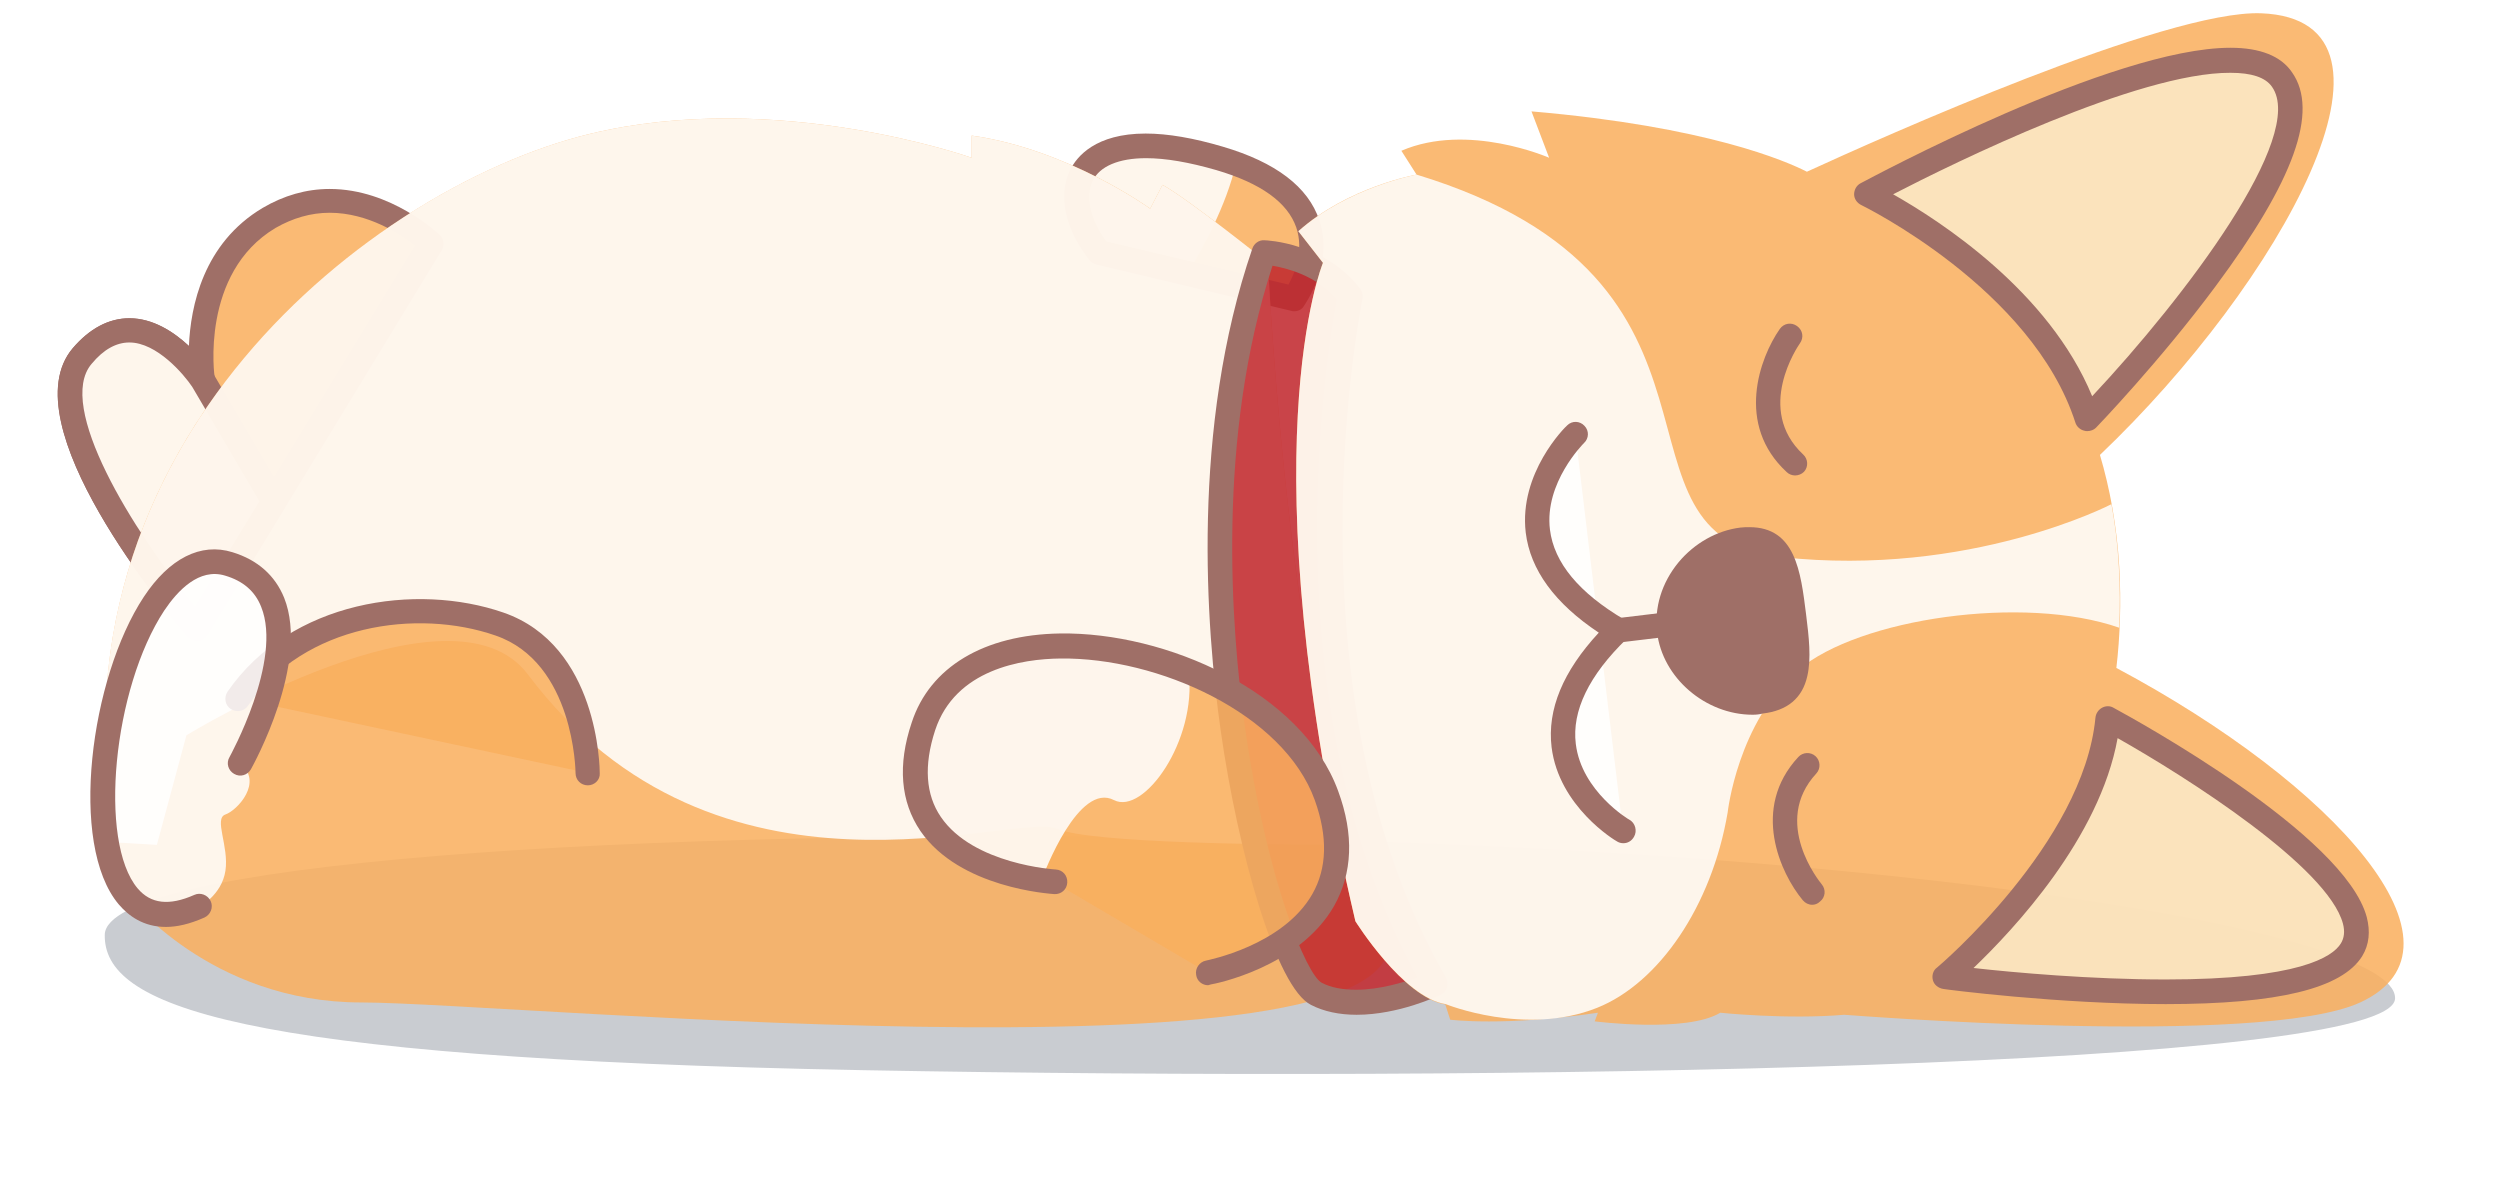 <svg width="267" height="126" viewBox="0 0 267 126" fill="none" xmlns="http://www.w3.org/2000/svg">
<g opacity="0.48" filter="url(#filter0_f_4143_428)">
<path d="M255.794 106.625C255.662 114.077 160.144 115.567 92.242 114.296C24.34 113.025 11.057 107.282 11.189 99.83C11.32 92.378 65.195 88.257 133.097 89.529C200.999 90.8 255.925 99.172 255.794 106.625Z" fill="#7C838F" fill-opacity="0.86"/>
</g>
<path d="M46.04 26.011C46.04 26.011 37.755 17.945 28.768 23.293C19.782 28.641 21.667 40.652 21.667 40.652C21.667 40.652 15.092 30.614 8.779 38.066C2.467 45.518 21.009 67.129 21.009 67.129L46.04 26.011Z" fill="#FAAF5E" fill-opacity="0.86"/>
<path d="M21.008 68.4C20.614 68.4 20.263 68.225 20 67.962C18.027 65.639 0.931 45.255 7.77 37.189C9.567 35.085 11.627 33.989 13.819 33.989C16.362 33.989 18.597 35.48 20.175 36.97C20.351 32.718 21.709 25.967 28.066 22.197C30.301 20.882 32.712 20.181 35.211 20.181C41.786 20.181 46.74 24.915 46.959 25.09C47.397 25.529 47.485 26.186 47.178 26.712L22.148 67.83C21.929 68.181 21.534 68.444 21.14 68.444C21.096 68.4 21.052 68.4 21.008 68.4ZM13.819 36.575C12.416 36.575 11.057 37.321 9.786 38.855C5.929 43.37 14.126 56.608 20.833 64.806L44.329 26.23C42.839 25.047 39.332 22.723 35.211 22.723C33.195 22.723 31.266 23.293 29.425 24.345C21.359 29.167 22.893 40.258 22.937 40.345C23.025 40.959 22.674 41.529 22.104 41.792C21.534 42.011 20.877 41.792 20.526 41.266C19.693 40.038 16.8 36.575 13.819 36.575Z" fill="#9F6F67"/>
<path d="M138.226 31.929C138.226 31.929 145.809 21.54 130.248 16.937C114.73 12.334 112.319 20.575 117.36 26.975L138.226 31.929Z" fill="#FAAF5E" fill-opacity="0.86"/>
<path d="M132.001 17.507C131.475 17.287 130.905 17.112 130.292 16.937C114.774 12.334 112.363 20.575 117.404 26.975L126.829 29.211C128.494 26.449 130.949 21.978 132.001 17.507Z" fill="white" fill-opacity="0.86"/>
<path d="M138.225 33.244C138.137 33.244 138.005 33.244 137.918 33.2L117.096 28.246C116.789 28.159 116.57 28.027 116.35 27.764C113.764 24.477 112.975 20.882 114.29 18.164C114.992 16.718 117.008 14.263 122.356 14.263C124.723 14.263 127.485 14.745 130.597 15.665C136.252 17.331 139.715 19.961 140.899 23.512C142.477 28.203 139.364 32.498 139.233 32.718C139.058 33.025 138.663 33.244 138.225 33.244ZM118.148 25.792L137.611 30.394C138.268 29.211 139.277 26.756 138.444 24.301C137.523 21.627 134.674 19.567 129.896 18.164C127.003 17.331 124.504 16.893 122.4 16.893C119.463 16.893 117.446 17.77 116.701 19.304C115.868 21.013 116.438 23.468 118.148 25.792Z" fill="#9F6F67"/>
<path d="M8.779 38.022C2.467 45.43 21.009 67.085 21.009 67.085L29.251 53.584L21.667 40.652C21.667 40.608 15.092 30.57 8.779 38.022Z" fill="white" fill-opacity="0.86"/>
<path d="M21.008 68.4C20.614 68.4 20.263 68.225 20 67.962C18.027 65.638 0.931 45.255 7.77 37.189C9.567 35.085 11.627 33.989 13.819 33.989C18.816 33.989 22.586 39.688 22.762 39.907L22.805 39.95L30.389 52.882C30.652 53.321 30.608 53.803 30.389 54.241L22.148 67.743C21.929 68.093 21.534 68.356 21.14 68.356C21.096 68.4 21.052 68.4 21.008 68.4ZM13.819 36.575C12.416 36.575 11.057 37.32 9.786 38.855C5.929 43.37 14.126 56.608 20.833 64.805L27.715 53.54L20.526 41.309C19.649 39.994 16.756 36.575 13.819 36.575Z" fill="#9F6F67"/>
<path d="M135.422 28.07C135.422 28.07 126.83 21.188 124.156 19.742L122.841 22.284C122.841 22.284 114.074 15.928 103.772 14.481V16.849C103.772 16.849 82.95 9.44 62.961 14.306C38.851 20.18 1.371 49.813 13.601 95.666C13.601 95.666 22.369 107.063 38.588 107.063C54.807 107.063 157.559 117.014 147.652 98.383C137.745 79.709 135.422 28.07 135.422 28.07Z" fill="#FAAF5E" fill-opacity="0.86"/>
<path d="M135.419 28.07C135.419 28.07 126.827 21.188 124.153 19.742L122.838 22.284C122.838 22.284 114.071 15.928 103.769 14.481V16.849C103.769 16.849 82.947 9.44 62.958 14.306C39.856 19.917 4.525 47.358 12.284 89.967L16.755 90.23L19.911 78.526C19.911 78.526 48.229 61.167 56.383 72.038C76.635 98.953 108.328 86.548 112.931 88.52C116.482 90.055 135.857 90.23 144.318 90.23C137.216 67.874 135.419 28.07 135.419 28.07Z" fill="white" fill-opacity="0.86"/>
<path d="M62.783 82.559C62.783 82.559 62.783 69.89 53.358 66.602C43.933 63.358 31.528 65.682 25.391 74.581" fill="#FAAF5E" fill-opacity="0.86"/>
<path d="M62.783 83.874C62.037 83.874 61.468 83.304 61.468 82.558C61.468 82.427 61.336 70.766 52.919 67.873C44.591 64.98 32.492 66.646 26.486 75.369C26.092 75.983 25.259 76.115 24.645 75.72C24.032 75.326 23.9 74.493 24.295 73.879C31.045 64.103 44.503 62.218 53.752 65.418C63.922 68.925 64.054 82.032 64.054 82.602C64.098 83.304 63.484 83.874 62.783 83.874Z" fill="#9F6F67"/>
<path d="M25.655 81.551C25.655 81.551 35.649 63.709 24.427 60.246C11.32 56.213 3.693 104.608 21.271 96.849C21.271 96.849 23.682 95.622 24.077 92.992C24.471 90.362 22.805 87.425 24.077 86.986C25.348 86.548 28.153 83.523 25.655 81.551Z" fill="white" fill-opacity="0.86"/>
<path d="M17.721 98.997C15.31 98.997 13.732 97.814 12.68 96.586C7.288 90.186 9.655 72.389 15.354 63.753C18.071 59.633 21.447 57.923 24.822 58.975C27.54 59.808 29.381 61.474 30.346 63.841C33.107 70.767 27.058 81.682 26.795 82.164C26.444 82.778 25.655 83.041 24.997 82.646C24.384 82.296 24.121 81.507 24.515 80.849C24.559 80.761 30.214 70.548 27.891 64.805C27.233 63.139 25.962 62.044 24.033 61.474C21.271 60.641 18.992 63.052 17.545 65.2C12.066 73.528 10.488 89.879 14.696 94.877C16.099 96.542 18.071 96.762 20.745 95.578C21.403 95.271 22.192 95.578 22.499 96.236C22.806 96.893 22.499 97.682 21.841 97.989C20.263 98.69 18.904 98.997 17.721 98.997Z" fill="#9F6F67"/>
<path d="M153.306 105.047C153.306 105.047 145.679 108.685 140.638 106.143C135.553 103.6 123.805 59.764 135.027 26.975C135.027 26.975 140.813 27.15 144.276 31.665C144.232 31.665 135.334 73.879 153.306 105.047Z" fill="#C1272D" fill-opacity="0.86"/>
<path d="M144.889 108.379C143.048 108.379 141.382 108.028 140.023 107.327C136.297 105.486 132.22 91.02 130.379 78.088C128.801 67.041 127.179 45.693 133.755 26.537C133.93 26.011 134.456 25.616 135.026 25.66C135.289 25.66 141.514 25.923 145.284 30.877C145.503 31.184 145.59 31.578 145.503 31.929C145.415 32.367 136.955 74.011 154.401 104.39C154.577 104.697 154.621 105.091 154.533 105.442C154.445 105.793 154.182 106.099 153.832 106.231C153.656 106.362 149.36 108.379 144.889 108.379ZM135.903 28.378C129.897 46.745 131.475 67.129 132.966 77.694C135.289 94.044 139.541 104.127 141.163 104.96C142.171 105.486 143.399 105.705 144.845 105.705C147.344 105.705 149.886 104.916 151.377 104.39C142.61 88.346 140.681 69.672 140.681 56.652C140.681 44.028 142.303 34.471 142.785 31.973C140.593 29.43 137.437 28.641 135.903 28.378Z" fill="#9F6F67"/>
<path d="M226.028 71.337C226.422 67.961 226.554 64.367 226.335 60.509C226.072 56.125 225.326 52.136 224.274 48.586C243.518 30.262 259.212 2.119 241.502 1.418C231.42 1.024 200.91 14.7 192.976 18.339C190.828 17.243 182.411 13.517 163.562 11.895L165.446 16.848C165.446 16.848 156.767 13.035 149.666 16.103L151.287 18.646C151.287 18.646 143.923 19.961 138.663 24.695L141.293 28.07C141.293 28.07 132.964 48.016 144.756 98.383C144.756 98.383 149.841 106.537 154.356 107.282L154.882 108.904C154.882 108.904 160.668 109.649 170.663 108.159L170.312 109.079C170.312 109.079 180.088 110.351 183.726 108.159C183.726 108.159 190.828 108.904 196.965 108.378C197.096 108.378 241.458 111.929 252.066 107.063C264.91 101.145 249.392 83.786 226.028 71.337Z" fill="#FAAF5E" fill-opacity="0.86"/>
<path d="M144.756 98.384C132.964 48.016 141.293 28.071 141.293 28.071L138.663 24.695C143.923 20.005 151.287 18.646 151.287 18.646C188.548 30 170.093 57.309 190.258 59.501C210.422 61.693 225.502 53.846 225.502 53.846C225.896 55.95 226.159 58.142 226.291 60.509C226.422 62.789 226.422 64.937 226.335 67.041C216.165 63.49 198.543 66.033 192.055 71.556C185.567 77.123 184.515 86.767 184.515 86.767C182.806 96.806 177.151 105.003 170.575 107.633C162.904 110.702 154.4 107.239 154.4 107.239C149.841 106.537 144.756 98.384 144.756 98.384Z" fill="white" fill-opacity="0.86"/>
<path d="M129.02 103.908C129.02 103.908 147.256 100.532 141.645 85.014C135.99 69.453 103.683 62.088 98.598 77.65C93.513 93.168 112.625 94.264 112.625 94.264" fill="#FAAF5E" fill-opacity="0.86"/>
<path d="M98.596 77.606C94.344 90.537 106.924 93.43 111.22 94.044C111.527 93.168 115.209 83.48 118.979 85.452C122.135 87.074 127.834 79.14 126.957 71.775C115.648 67.129 101.752 67.874 98.596 77.606Z" fill="white" fill-opacity="0.86"/>
<path d="M129.021 105.222C128.407 105.222 127.837 104.784 127.75 104.126C127.618 103.425 128.1 102.724 128.802 102.592C128.933 102.548 136.999 101.014 140.155 95.491C141.734 92.729 141.821 89.354 140.418 85.452C137.087 76.203 123.673 70.197 113.24 70.329C109.163 70.373 102.018 71.469 99.87 78C98.643 81.77 98.862 84.882 100.484 87.25C103.947 92.335 112.67 92.861 112.758 92.861C113.503 92.904 114.029 93.518 113.985 94.263C113.941 95.008 113.328 95.535 112.583 95.491C112.188 95.447 102.5 94.877 98.292 88.74C96.188 85.628 95.837 81.726 97.371 77.167C99.3 71.249 105.087 67.786 113.196 67.655C124.506 67.48 139.06 73.88 142.917 84.488C144.627 89.135 144.451 93.255 142.479 96.762C138.709 103.337 129.679 105.091 129.328 105.135C129.153 105.179 129.065 105.222 129.021 105.222Z" fill="#9F6F67"/>
<path d="M199.336 20.75C199.336 20.75 218.054 29.737 222.92 44.729C222.92 44.729 249.704 16.981 243.742 8.476C237.736 -0.028 199.336 20.75 199.336 20.75Z" fill="#FCE9C8" fill-opacity="0.86"/>
<path d="M222.918 46.043C222.831 46.043 222.699 46.043 222.612 46C222.173 45.912 221.779 45.561 221.647 45.123C217.044 30.832 198.94 21.977 198.765 21.89C198.326 21.671 198.02 21.232 198.02 20.75C198.02 20.268 198.283 19.786 198.721 19.567C199.817 18.997 225.592 5.101 238.217 5.101C241.373 5.101 243.609 5.977 244.793 7.731C247.686 11.851 245.012 19.303 236.595 30.613C230.677 38.591 223.927 45.605 223.839 45.693C223.62 45.912 223.269 46.043 222.918 46.043ZM202.184 20.75C207.137 23.555 218.798 31.052 223.444 42.317C233.395 31.709 246.371 14.525 242.645 9.265C241.943 8.257 240.453 7.775 238.217 7.775C228.31 7.731 208.716 17.375 202.184 20.75Z" fill="#9F6F67"/>
<path d="M225.108 76.773C225.108 76.773 256.056 93.475 251.146 101.453C246.237 109.431 207.749 104.346 207.749 104.346C207.749 104.346 223.793 90.888 225.108 76.773Z" fill="#FCE9C8" fill-opacity="0.86"/>
<path d="M231.29 107.239C219.848 107.239 207.662 105.66 207.531 105.617C207.005 105.529 206.566 105.178 206.435 104.696C206.303 104.214 206.435 103.644 206.873 103.337C207.048 103.206 222.522 90.055 223.794 76.641C223.838 76.203 224.101 75.808 224.495 75.589C224.89 75.37 225.372 75.37 225.722 75.589C228.221 76.948 250.402 89.134 252.769 97.945C253.164 99.48 253.032 100.882 252.287 102.11C250.139 105.573 243.301 107.239 231.29 107.239ZM210.774 103.381C215.027 103.863 223.355 104.608 231.29 104.608C245.536 104.608 249.131 102.197 250.008 100.751C250.358 100.181 250.446 99.48 250.227 98.647C248.605 92.597 233.613 83.041 226.161 78.833C224.232 89.529 215.027 99.304 210.774 103.381Z" fill="#9F6F67"/>
<path d="M186.092 57.66C181.621 58.186 177.764 62.57 178.333 67.348C178.903 72.126 183.725 75.457 188.197 74.931C192.668 74.405 192.229 70.504 191.66 65.77C191.046 60.992 190.564 57.134 186.092 57.66Z" fill="#9F6F67"/>
<path d="M187.189 76.334C182.147 76.334 177.545 72.389 176.975 67.523C176.668 64.893 177.457 62.263 179.254 60.071C180.964 58.01 183.375 56.651 185.874 56.345C186.224 56.301 186.531 56.301 186.838 56.301C191.748 56.301 192.317 61.035 192.887 65.594C193.194 68.049 193.457 70.328 193.019 72.213C192.493 74.58 190.871 75.895 188.285 76.202C187.934 76.29 187.583 76.334 187.189 76.334ZM186.882 58.931C186.663 58.931 186.487 58.931 186.224 58.975C184.383 59.194 182.586 60.202 181.315 61.78C180 63.402 179.386 65.331 179.605 67.216C180.043 70.767 183.463 73.704 187.189 73.704C187.452 73.704 187.715 73.704 187.978 73.66C189.731 73.441 190.213 72.695 190.476 71.687C190.827 70.241 190.564 68.18 190.301 65.945C189.731 60.947 189.249 58.931 186.882 58.931Z" fill="#9F6F67"/>
<path d="M168.25 46.35C168.25 46.35 156.502 57.748 172.809 67.304C159.22 80.498 173.335 88.74 173.335 88.74" fill="white" fill-opacity="0.86"/>
<path d="M173.38 90.055C173.161 90.055 172.942 90.012 172.723 89.88C172.46 89.749 166.498 86.154 165.709 79.798C165.227 75.765 166.936 71.688 170.75 67.568C166.06 64.455 163.43 60.861 162.947 56.872C162.202 50.515 167.156 45.606 167.375 45.43C167.901 44.904 168.734 44.948 169.216 45.474C169.742 46 169.698 46.833 169.172 47.315C169.084 47.403 164.92 51.567 165.534 56.565C165.972 60.115 168.646 63.316 173.468 66.165C173.819 66.384 174.038 66.735 174.126 67.129C174.213 67.524 174.038 67.962 173.731 68.225C169.698 72.127 167.857 75.94 168.295 79.447C168.909 84.532 173.994 87.557 174.038 87.557C174.652 87.907 174.871 88.74 174.52 89.354C174.257 89.836 173.819 90.055 173.38 90.055Z" fill="#9F6F67"/>
<path d="M193.548 96.63C193.154 96.63 192.803 96.455 192.54 96.148C190.129 93.255 186.973 86.329 192.058 80.849C192.54 80.323 193.373 80.279 193.899 80.762C194.425 81.244 194.469 82.077 193.987 82.603C189.165 87.819 194.338 94.175 194.557 94.439C195.039 95.008 194.951 95.841 194.381 96.28C194.118 96.543 193.812 96.63 193.548 96.63Z" fill="#9F6F67"/>
<path d="M191.707 50.779C191.4 50.779 191.049 50.647 190.83 50.428C185.307 45.343 187.937 38.198 190.085 35.129C190.523 34.516 191.312 34.384 191.926 34.823C192.54 35.261 192.671 36.05 192.233 36.664C192.014 36.971 187.411 43.721 192.583 48.543C193.109 49.025 193.153 49.858 192.671 50.384C192.408 50.647 192.057 50.779 191.707 50.779Z" fill="#9F6F67"/>
<path d="M172.813 68.619C172.155 68.619 171.586 68.137 171.498 67.479C171.41 66.778 171.936 66.12 172.638 66.032L181.01 65.024C181.712 64.936 182.369 65.463 182.457 66.164C182.545 66.865 182.018 67.523 181.317 67.611L172.944 68.619C172.944 68.619 172.901 68.619 172.813 68.619Z" fill="#9F6F67"/>
<defs>
<filter id="filter0_f_4143_428" x="0.188" y="78.3" width="266.606" height="47.402" filterUnits="userSpaceOnUse" color-interpolation-filters="sRGB">
<feFlood flood-opacity="0" result="BackgroundImageFix"/>
<feBlend mode="normal" in="SourceGraphic" in2="BackgroundImageFix" result="shape"/>
<feGaussianBlur stdDeviation="5.5" result="effect1_foregroundBlur_4143_428"/>
</filter>
</defs>
</svg>

